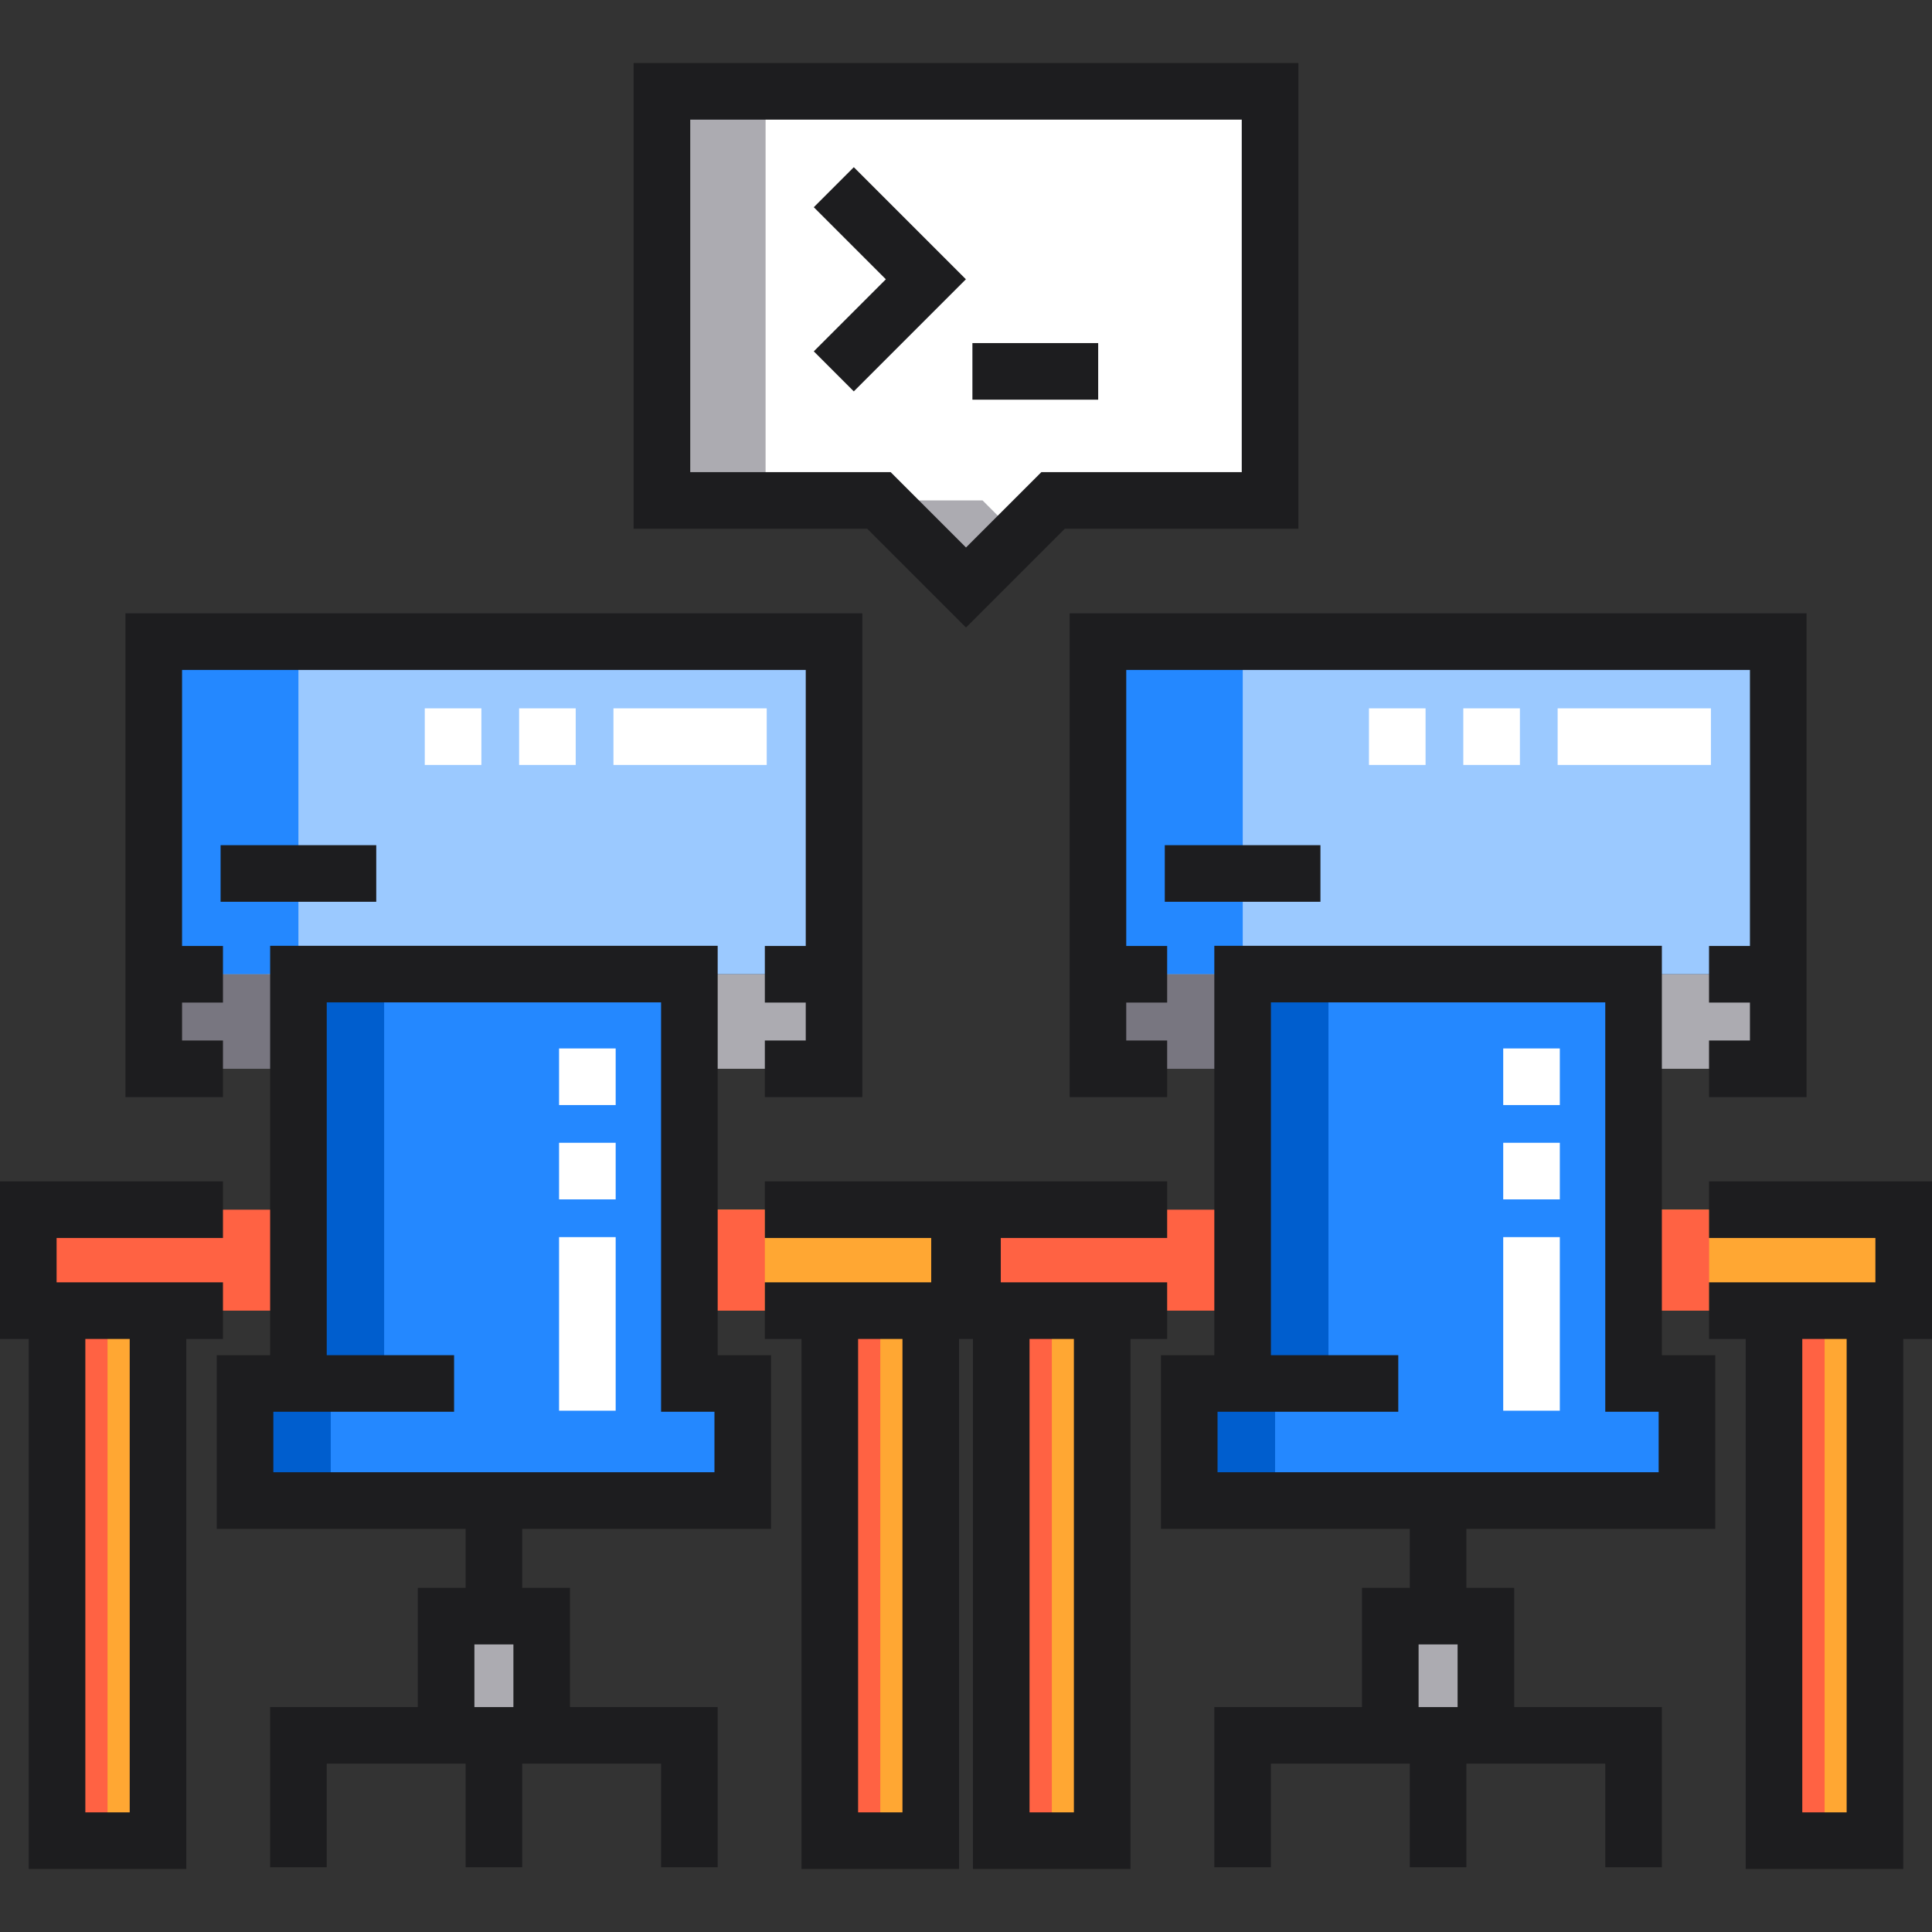 <?xml version="1.0" encoding="iso-8859-1"?>
<!-- Generator: Adobe Illustrator 19.0.0, SVG Export Plug-In . SVG Version: 6.00 Build 0)  -->
<svg version="1.1" id="Capa_1" xmlns="http://www.w3.org/2000/svg" xmlns:xlink="http://www.w3.org/1999/xlink" x="0px" y="0px"
	 viewBox="0 0 512 512" style="enable-background:new 0 0 512 512;" xml:space="preserve">
<rect x="0" y="0" width="512" height="512" fill="#333333" stroke="none"/>
<polygon style="fill:#FFFFFF;" points="175.421,24.198 175.421,132.62 232.922,132.62 256,155.698 279.078,132.62 336.579,132.62 
	336.579,24.198 "/>
<g>
	<rect x="175.42" y="24.2" style="fill:#ACABB1;" width="27.467" height="108.42"/>
	<polygon style="fill:#ACABB1;" points="260.389,132.62 232.922,132.62 256,155.698 269.733,141.964 	"/>
	<rect x="118.22" y="428.29" style="fill:#ACABB1;" width="25.334" height="31.602"/>
</g>
<polygon style="fill:#2488FF;" points="182.692,366.633 182.692,258.146 79.088,258.146 79.088,366.633 64.939,366.633 
	64.939,397.657 196.841,397.657 196.841,366.633 "/>
<polygon style="fill:#005ECE;" points="101.804,366.633 101.804,258.146 79.088,258.146 79.088,366.633 64.939,366.633 
	64.939,397.657 87.656,397.657 87.656,366.633 "/>
<rect x="15.12" y="347.33" style="fill:#FFA733;" width="26.756" height="140.47"/>
<g>
	<rect x="15.12" y="347.33" style="fill:#FF6243;" width="13.378" height="140.47"/>
	<rect x="7.5" y="320.58" style="fill:#FF6243;" width="71.59" height="26.756"/>
</g>
<rect x="219.91" y="347.33" style="fill:#FFA733;" width="26.756" height="140.47"/>
<rect x="219.91" y="347.33" style="fill:#FF6243;" width="13.378" height="140.47"/>
<rect x="182.69" y="320.58" style="fill:#FFA733;" width="71.59" height="26.756"/>
<rect x="182.69" y="320.58" style="fill:#FF6243;" width="20" height="26.756"/>
<rect x="40.747" y="170.04" style="fill:#9BC9FF;" width="180.29" height="88.15"/>
<rect x="182.69" y="258.19" style="fill:#ACABB1;" width="38.34" height="25.05"/>
<rect x="40.747" y="170.04" style="fill:#2488FF;" width="38.34" height="88.15"/>
<rect x="70.934" y="258.19" style="fill:#ACABB1;" width="8.154" height="25.05"/>
<rect x="40.747" y="258.19" style="fill:#787680;" width="38.34" height="25.05"/>
<rect x="368.44" y="428.29" style="fill:#ACABB1;" width="25.334" height="31.602"/>
<polygon style="fill:#2488FF;" points="432.912,366.633 432.912,258.146 329.308,258.146 329.308,366.633 315.159,366.633 
	315.159,397.657 447.061,397.657 447.061,366.633 "/>
<rect x="265.34" y="347.33" style="fill:#FFA733;" width="26.756" height="140.47"/>
<rect x="257.72" y="320.58" style="fill:#FF6243;" width="71.59" height="26.756"/>
<g>
	<rect x="470.13" y="347.33" style="fill:#FFA733;" width="26.756" height="140.47"/>
	<rect x="432.91" y="320.58" style="fill:#FFA733;" width="71.59" height="26.756"/>
</g>
<rect x="290.97" y="170.04" style="fill:#9BC9FF;" width="180.29" height="88.15"/>
<g>
	<rect x="432.91" y="258.19" style="fill:#ACABB1;" width="38.34" height="25.05"/>
	<rect x="290.97" y="258.19" style="fill:#ACABB1;" width="38.34" height="25.05"/>
</g>
<polygon style="fill:#005ECE;" points="352.057,366.633 352.057,258.146 329.341,258.146 329.341,366.633 315.193,366.633 
	315.193,397.657 337.909,397.657 337.909,366.633 "/>
<g>
	<rect x="265.37" y="347.33" style="fill:#FF6243;" width="13.378" height="140.47"/>
	<rect x="470.16" y="347.33" style="fill:#FF6243;" width="13.378" height="140.47"/>
	<rect x="432.94" y="320.58" style="fill:#FF6243;" width="20" height="26.756"/>
</g>
<rect x="291" y="170.04" style="fill:#2488FF;" width="38.34" height="88.15"/>
<rect x="291" y="258.19" style="fill:#787680;" width="38.34" height="25.05"/>
<g>
	<path style="fill:#1D1D1F;" d="M256,166.304l26.185-26.185h61.895V16.698H167.921V140.12h61.894L256,166.304z M182.921,31.698
		h146.158v93.422h-53.107L256,145.091l-19.972-19.972h-53.107V31.698z"/>
	<path style="fill:#1D1D1F;" d="M190.192,250.646H71.588v108.487H57.439v46.024h65.951v15.634h-12.667v31.602H71.588v42.443h15
		v-27.443h36.802v27.443h15v-27.443h36.802v27.443h15v-42.443h-39.135v-31.602H138.39v-15.634h65.95v-46.024h-14.148V250.646z
		 M125.723,452.392V435.79h10.334v16.602H125.723z M189.34,390.157H72.439v-16.024h47.898v-15h-33.75v-93.487h88.604v108.487h14.148
		L189.34,390.157L189.34,390.157z"/>
	<rect x="58.46" y="223.98" style="fill:#1D1D1F;" width="41.25" height="15"/>
</g>
<g>
	<rect x="148.16" y="327.85" style="fill:#FFFFFF;" width="15" height="46"/>
	<rect x="148.16" y="302.85" style="fill:#FFFFFF;" width="15" height="15"/>
	<rect x="148.16" y="277.85" style="fill:#FFFFFF;" width="15" height="15"/>
</g>
<g>
	<path style="fill:#1D1D1F;" d="M59.088,354.833v-15H15v-11.756h44.088v-15H0v41.756h7.618v140.469h41.756V354.833H59.088z
		 M34.374,480.302H22.618V354.833h11.756V480.302z"/>
	<polygon style="fill:#1D1D1F;" points="59.088,275.745 48.247,275.745 48.247,265.692 59.088,265.692 59.088,250.692 
		48.247,250.692 48.247,177.539 213.533,177.539 213.533,250.692 202.692,250.692 202.692,265.692 213.533,265.692 213.533,275.745 
		202.692,275.745 202.692,290.745 228.533,290.745 228.533,162.539 33.247,162.539 33.247,290.745 59.088,290.745 	"/>
</g>
<g>
	<rect x="162.57" y="187.72" style="fill:#FFFFFF;" width="40.62" height="15"/>
	<rect x="112.57" y="187.72" style="fill:#FFFFFF;" width="15" height="15"/>
	<rect x="137.57" y="187.72" style="fill:#FFFFFF;" width="15" height="15"/>
</g>
<g>
	<polygon style="fill:#1D1D1F;" points="226.269,44.309 215.663,54.915 234.761,74.013 215.663,93.112 226.269,103.718 
		255.974,74.013 	"/>
	<rect x="257.7" y="90.92" style="fill:#1D1D1F;" width="33.33" height="15"/>
	<path style="fill:#1D1D1F;" d="M440.412,250.646H321.809v108.487H307.66v46.024h65.951v15.634h-12.668v31.602h-39.134v42.443h15
		v-27.443h36.802v27.443h15v-27.443h36.802v27.443h15v-42.443h-39.135v-31.602H388.61v-15.634h65.95v-46.024h-14.148V250.646z
		 M375.942,452.392V435.79h10.335v16.602H375.942z M439.561,390.157H322.659v-16.024h47.898v-15h-33.749v-93.487h88.604v108.487
		h14.148L439.561,390.157L439.561,390.157z"/>
	<rect x="308.68" y="223.98" style="fill:#1D1D1F;" width="41.25" height="15"/>
</g>
<g>
	<rect x="398.37" y="277.85" style="fill:#FFFFFF;" width="15" height="15"/>
	<rect x="398.37" y="302.85" style="fill:#FFFFFF;" width="15" height="15"/>
	<rect x="398.37" y="327.85" style="fill:#FFFFFF;" width="15" height="46"/>
</g>
<g>
	<path style="fill:#1D1D1F;" d="M309.309,354.833v-15H265.22v-11.756h44.089v-15H202.692v15h44.088v11.756h-44.088v15h9.714v140.469
		h41.756V354.833h3.676v140.469h41.756V354.833H309.309z M239.162,480.302h-11.756V354.833h11.756V480.302z M284.594,480.302
		h-11.756V354.833h11.756V480.302z"/>
	<path style="fill:#1D1D1F;" d="M512,313.077h-59.088v15H497v11.756h-44.088v15h9.714v140.469h41.756V354.833H512V313.077z
		 M489.382,480.302h-11.756V354.833h11.756V480.302z"/>
	<polygon style="fill:#1D1D1F;" points="478.753,162.539 283.467,162.539 283.467,290.745 309.309,290.745 309.309,275.745 
		298.467,275.745 298.467,265.692 309.309,265.692 309.309,250.692 298.467,250.692 298.467,177.539 463.753,177.539 
		463.753,250.692 452.912,250.692 452.912,265.692 463.753,265.692 463.753,275.745 452.912,275.745 452.912,290.745 
		478.753,290.745 	"/>
</g>
<g>
	<rect x="362.79" y="187.72" style="fill:#FFFFFF;" width="15" height="15"/>
	<rect x="412.79" y="187.72" style="fill:#FFFFFF;" width="40.62" height="15"/>
	<rect x="387.79" y="187.72" style="fill:#FFFFFF;" width="15" height="15"/>
</g>
<g>
</g>
<g>
</g>
<g>
</g>
<g>
</g>
<g>
</g>
<g>
</g>
<g>
</g>
<g>
</g>
<g>
</g>
<g>
</g>
<g>
</g>
<g>
</g>
<g>
</g>
<g>
</g>
<g>
</g>
</svg>
